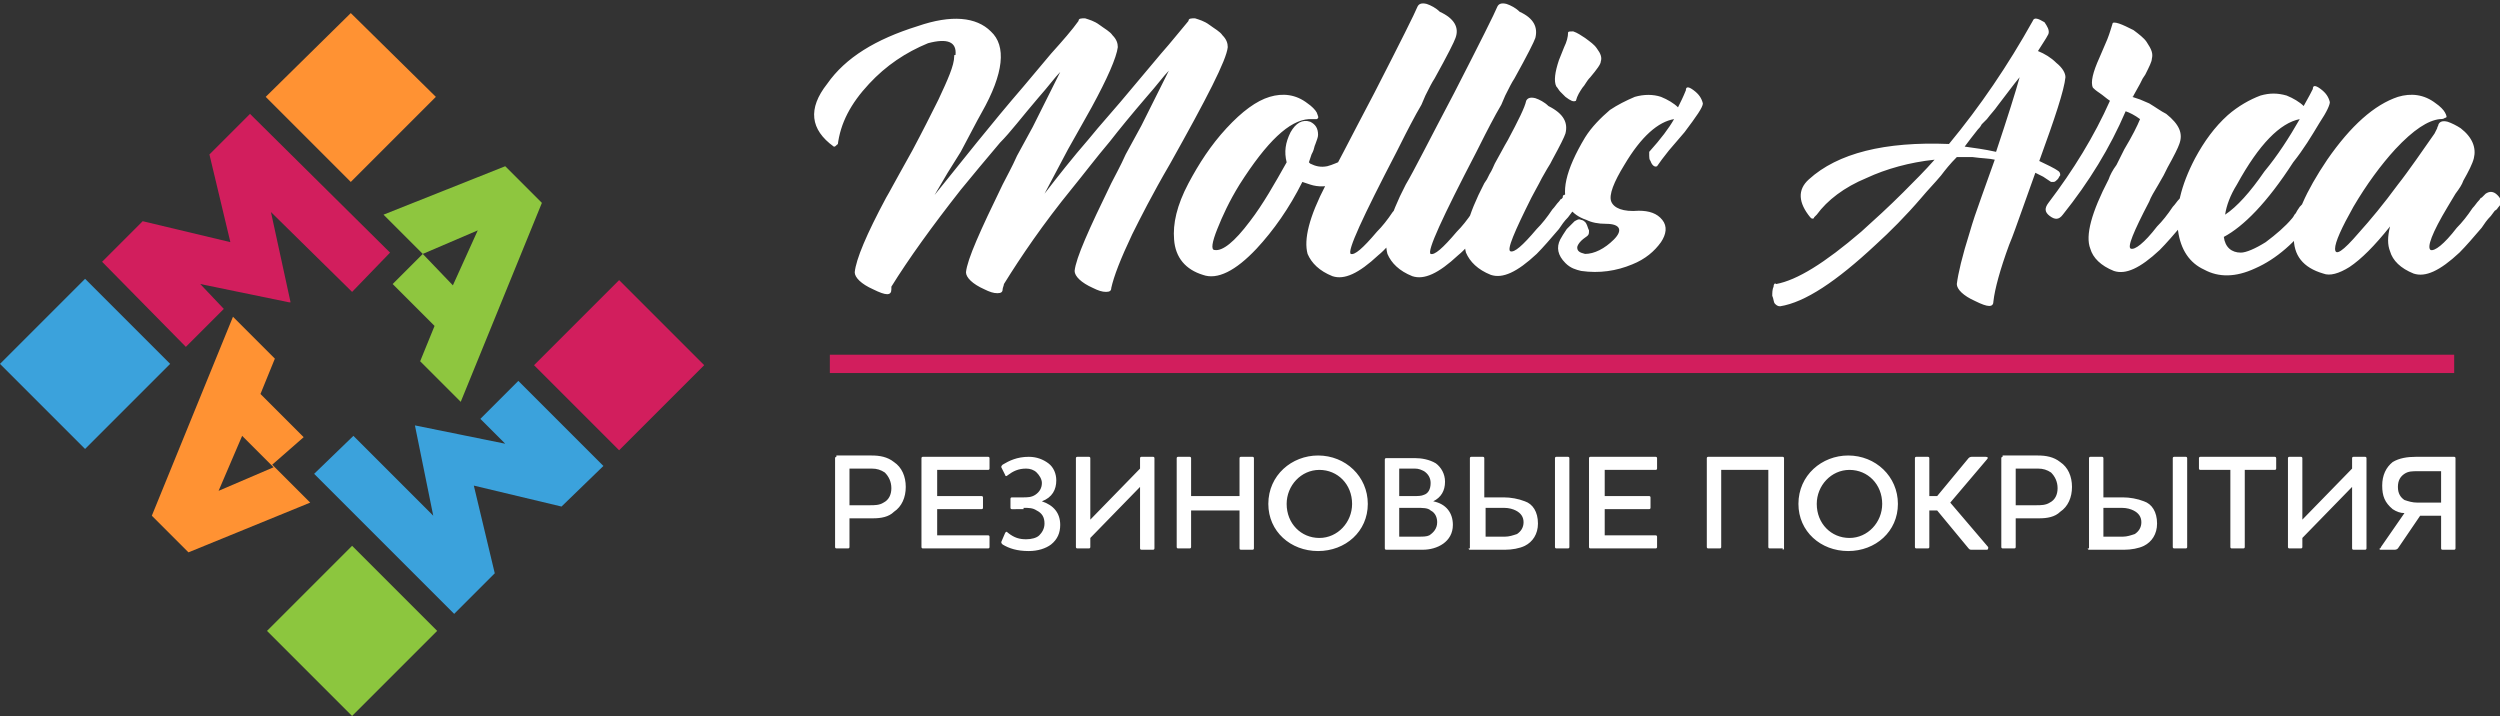 <?xml version="1.0" encoding="utf-8"?>
<!-- Generator: Adobe Illustrator 22.0.1, SVG Export Plug-In . SVG Version: 6.00 Build 0)  -->
<svg version="1.1" id="Layer_1" xmlns="http://www.w3.org/2000/svg" xmlns:xlink="http://www.w3.org/1999/xlink" x="0px" y="0px"
	 viewBox="0 0 191 54.7" style="enable-background:new 0 0 191 54.7;" xml:space="preserve">
<rect x="0" y="0" width="191" height="54.7" fill="#333333" stroke="none"/>
<style type="text/css">
	.st0{fill-rule:evenodd;clip-rule:evenodd;fill:#FF9233;}
	.st1{fill-rule:evenodd;clip-rule:evenodd;fill:#3BA2DC;}
	.st2{fill-rule:evenodd;clip-rule:evenodd;fill:#D21E5D;}
	.st3{fill-rule:evenodd;clip-rule:evenodd;fill:#8CC63E;}
	.st4{fill-rule:evenodd;clip-rule:evenodd;fill:#8EC63F;}
	.st5{fill:#FFFFFF;}
</style>
<polygon class="st0" points="20.3,7.4 26.8,1 33.3,7.4 26.8,13.9 20.3,7.4 "/>
<polygon class="st1" points="0,27.8 6.5,21.3 13,27.8 6.5,34.3 0,27.8 "/>
<polygon class="st2" points="40.8,27.9 47.3,21.4 53.8,27.9 47.3,34.4 40.8,27.9 "/>
<polygon class="st3" points="20.4,48.2 26.9,41.7 33.4,48.2 26.9,54.7 20.4,48.2 "/>
<polygon class="st4" points="30,21.7 33.2,24.9 32.1,27.6 35.2,30.7 41.4,15.5 38.6,12.7 29.3,16.4 32.3,19.4 36.5,17.6 34.6,21.8 
	32.3,19.4 30,21.7 "/>
<polygon class="st2" points="17.1,23.6 15.3,21.7 22.1,23.1 22.2,23.1 20.7,16.2 26.9,22.3 29.8,19.3 19.1,8.7 16,11.8 17.6,18.5 
	10.9,16.9 7.8,20 14.2,26.5 17.1,23.6 "/>
<path class="st0" d="M23.2,33.4l-3.3-3.3l1.1-2.7l-3.2-3.2l-6.2,15.2l2.8,2.8l9.3-3.8l-2.9-2.9L23.2,33.4L23.2,33.4z M20.9,35.7
	l-4.2,1.8l1.8-4.2L20.9,35.7L20.9,35.7z"/>
<polygon class="st1" points="36.7,32 38.6,33.9 31.7,32.5 31.7,32.5 33.1,39.4 27,33.3 24,36.2 34.7,46.9 37.8,43.8 36.2,37.1 
	42.9,38.7 46.1,35.6 39.6,29.1 36.7,32 "/>
<path class="st5" d="M75,8.6c-0.4,0.7-0.9,1.7-1.6,3l-0.5,0.8l-0.5,0.8l-1,1.7c2.1-2.6,4.3-5.4,6.8-8.3l2.1-2.5
	c0.9-1,1.6-1.8,2.1-2.5v0c0-0.2,0.2-0.2,0.5-0.2c0.3,0.1,0.7,0.2,1.1,0.5c0.4,0.3,0.8,0.5,1,0.8c0.3,0.3,0.4,0.6,0.4,0.9
	c-0.1,0.8-0.8,2.4-2,4.6c-0.4,0.7-1,1.8-1.8,3.2l-0.9,1.7l-0.9,1.7c1-1.3,2.1-2.7,3.4-4.2c0.8-1,2-2.3,3.4-4l2.1-2.5
	c0.8-0.9,1.5-1.8,2.1-2.5v0c0-0.2,0.2-0.2,0.5-0.2c0.3,0.1,0.7,0.2,1.1,0.5c0.4,0.3,0.8,0.5,1,0.8c0.3,0.3,0.4,0.6,0.4,0.9
	c-0.1,1-1.6,3.9-4.4,8.9c-1.4,2.4-2.3,4.2-2.9,5.4c-0.9,1.9-1.4,3.2-1.6,4.1c0,0.2-0.1,0.3-0.4,0.3c-0.3,0-0.6-0.1-1-0.3
	c-0.9-0.4-1.4-0.9-1.4-1.3c0.1-1,1.1-3.2,2.8-6.7c0.3-0.6,0.7-1.3,1.1-2.2l0.6-1.1l0.6-1.1c0.9-1.8,1.6-3.2,2.1-4.2
	c-0.4,0.4-0.9,1.1-1.7,2c-1.2,1.4-2.1,2.5-2.8,3.4c-1.1,1.3-2,2.5-2.9,3.6c-2.2,2.7-3.9,5.2-5.2,7.3c0,0.1-0.1,0.3-0.1,0.4
	c0,0.2-0.1,0.3-0.4,0.3c-0.3,0-0.6-0.1-1-0.3c-0.9-0.4-1.4-0.9-1.4-1.3c0.1-1,1.1-3.2,2.8-6.7c0.3-0.6,0.7-1.3,1.1-2.2l0.6-1.1
	l0.6-1.1c0.9-1.8,1.6-3.2,2.1-4.2c-0.4,0.4-0.9,1.1-1.7,2c-1.2,1.4-2.1,2.6-2.9,3.4c-1.1,1.3-2.1,2.5-3,3.6c-2.2,2.8-4,5.3-5.3,7.4
	c0,0,0,0,0,0.1v0.1c0,0.5-0.4,0.5-1.4,0c-0.9-0.4-1.4-0.9-1.4-1.3c0.1-1,0.9-2.9,2.4-5.7c0.3-0.5,0.6-1.1,1-1.8l1-1.8
	c0.8-1.5,1.4-2.7,1.8-3.5l0.2-0.4c0.7-1.5,1.2-2.6,1.2-3.3c0-0.1,0-0.1,0.1-0.1c0.1-1-0.6-1.3-2.1-0.9c-1.7,0.7-3.2,1.7-4.5,3.1
	c-1.4,1.5-2.2,3-2.4,4.7V11l-0.1,0.1c-0.1,0.1-0.1,0.1-0.2,0.1c-1.8-1.3-2-2.9-0.5-4.8C64.6,4.4,66.9,3,70.1,2
	c2.6-0.9,4.5-0.7,5.6,0.4C76.9,3.5,76.7,5.6,75,8.6L75,8.6L75,8.6z M100,9.1c-1.5,0.1-3.2,1.7-5.3,5c-0.8,1.3-1.3,2.4-1.7,3.4
	c-0.4,1-0.5,1.6-0.2,1.6c0.6,0.1,1.5-0.6,2.7-2.2c1-1.3,1.9-2.9,2.8-4.5c-0.2-0.8-0.1-1.5,0.3-2.3c0.4-0.7,0.9-1,1.5-0.8
	c0.4,0.2,0.6,0.5,0.6,1c0,0.2-0.1,0.4-0.2,0.7c-0.1,0.2-0.1,0.4-0.2,0.6l-0.1,0.2v0l-0.2,0.6l0.1,0.1c0.4,0.2,0.8,0.3,1.3,0.2
	c0.4-0.1,0.8-0.3,1.3-0.5c0.2-0.1,0.4-0.2,0.6-0.4c0.4-0.2,0.7-0.2,1,0.2c0.2,0.4,0.2,0.7-0.2,1c-0.8,0.5-1.4,0.8-1.9,1
	c-0.8,0.3-1.5,0.3-2.1,0.1l-0.3-0.1l-0.3-0.1c-1,2-2.2,3.7-3.5,5.1c-1.6,1.7-3,2.4-4.1,2c-1.3-0.4-2.1-1.3-2.2-2.7
	c-0.1-1.2,0.2-2.6,1.1-4.3c0.8-1.5,1.7-2.9,2.9-4.2c1.2-1.3,2.3-2.1,3.3-2.4c1-0.3,2-0.2,2.9,0.5c0.3,0.2,0.6,0.5,0.7,0.7
	c0.1,0.3,0.2,0.4,0,0.5C100.3,9.1,100.2,9.1,100,9.1L100,9.1z M111.2,2.9c-0.1,0.3-0.6,1.3-1.6,3.1c-0.2,0.3-0.4,0.7-0.7,1.3
	l-0.3,0.7l-0.4,0.7c-0.6,1.1-1.1,2.1-1.5,2.9c-2.6,5-3.8,7.6-3.5,7.8c0.3,0.1,0.9-0.4,2-1.7c0.4-0.4,0.8-0.9,1.2-1.5
	c0.2-0.2,0.3-0.4,0.5-0.6c0.1-0.1,0.1-0.2,0.2-0.2c0-0.1,0.1-0.1,0.1-0.2l0.1-0.1c0.3-0.3,0.6-0.2,0.9,0.1c0.3,0.3,0.4,0.6,0.1,0.9
	c-0.1,0.1-0.2,0.2-0.3,0.3l-0.3,0.4c-0.3,0.3-0.5,0.6-0.7,0.9c-0.6,0.7-1.2,1.4-1.7,1.8c-1.5,1.4-2.6,1.9-3.5,1.6
	c-1-0.4-1.6-1-1.9-1.7c-0.3-1.1,0.1-2.8,1.4-5.3c0.6-1,1.8-3.4,3.7-7c2-3.9,3.1-6.1,3.3-6.6c0.1-0.2,0.3-0.3,0.7-0.2
	c0.3,0.1,0.7,0.3,1,0.6C111.1,1.4,111.5,2.1,111.2,2.9L111.2,2.9z M117.3,2.9c-0.1,0.3-0.6,1.3-1.6,3.1c-0.2,0.3-0.4,0.7-0.7,1.3
	l-0.3,0.7l-0.4,0.7c-0.6,1.1-1.1,2.1-1.5,2.9c-2.6,5-3.8,7.6-3.5,7.8c0.3,0.1,0.9-0.4,2-1.7c0.4-0.4,0.8-0.9,1.2-1.5
	c0.2-0.2,0.3-0.4,0.5-0.6c0.1-0.1,0.1-0.2,0.2-0.2c0-0.1,0.1-0.1,0.1-0.2l0.1-0.1c0.3-0.3,0.6-0.2,0.9,0.1c0.3,0.3,0.4,0.6,0.1,0.9
	c-0.1,0.1-0.2,0.2-0.3,0.3l-0.3,0.4c-0.3,0.3-0.5,0.6-0.7,0.9c-0.6,0.7-1.2,1.4-1.7,1.8c-1.5,1.4-2.6,1.9-3.5,1.6
	c-1-0.4-1.6-1-1.9-1.7c-0.3-1.1,0.1-2.8,1.4-5.3c0.6-1,1.8-3.4,3.7-7c2-3.9,3.1-6.1,3.3-6.6c0.1-0.2,0.3-0.3,0.7-0.2
	c0.3,0.1,0.7,0.3,1,0.6C117.2,1.4,117.5,2.1,117.3,2.9L117.3,2.9z M119.6,10.2c-0.1,0.3-0.4,0.9-1,2c-0.1,0.2-0.2,0.4-0.4,0.7
	l-0.4,0.7c-0.3,0.6-0.6,1.1-0.8,1.5c-1.3,2.6-1.9,4-1.6,4.1c0.3,0.1,0.9-0.4,2-1.7c0.4-0.4,0.8-0.9,1.2-1.5c0.2-0.2,0.3-0.4,0.5-0.6
	c0.1-0.1,0.1-0.2,0.2-0.2c0.1-0.1,0.1-0.1,0.1-0.2c0-0.1,0.1-0.1,0.1-0.1c0.1-0.1,0.3-0.1,0.4-0.1c0.2,0,0.3,0.1,0.4,0.2
	c0.4,0.3,0.4,0.6,0.1,0.9c-0.1,0.1-0.2,0.2-0.3,0.3l-0.3,0.4c-0.3,0.3-0.5,0.6-0.7,0.9c-0.6,0.7-1.2,1.4-1.7,1.9
	c-1.5,1.4-2.6,1.9-3.5,1.6c-1-0.4-1.6-1-1.9-1.7c-0.3-1.1,0.1-2.8,1.4-5.3l0.2-0.3l0.2-0.4c0.2-0.3,0.3-0.6,0.4-0.8
	c0.4-0.7,0.7-1.3,1-1.8c0.8-1.5,1.3-2.5,1.4-3c0.1-0.2,0.3-0.3,0.7-0.2c0.3,0.1,0.7,0.3,1,0.6C119.5,8.7,119.8,9.4,119.6,10.2
	L119.6,10.2z M122.3,4.7c0,0.2-0.3,0.6-0.8,1.2c-0.3,0.3-0.4,0.6-0.6,0.8c-0.2,0.3-0.4,0.6-0.5,1c-0.2,0.1-0.4,0-0.8-0.3
	c-0.1-0.1-0.3-0.3-0.4-0.4c-0.1-0.1-0.2-0.3-0.3-0.4c-0.2-0.4-0.1-1.1,0.2-2l0.2-0.5l0.2-0.5c0.2-0.4,0.3-0.8,0.3-1.1
	c0-0.1,0.1-0.1,0.4-0.1c0.3,0.1,0.6,0.3,0.9,0.5c0.4,0.3,0.7,0.5,0.9,0.8C122.3,4.1,122.4,4.4,122.3,4.7L122.3,4.7z M127.9,9.1
	c-1.2,0.2-2.5,1.3-3.8,3.5c-0.8,1.3-1.2,2.3-1,2.8c0.2,0.5,0.9,0.8,2.1,0.7c0.8,0,1.4,0.2,1.8,0.7c0.4,0.5,0.3,1.1-0.1,1.7
	c-0.5,0.7-1.2,1.3-2.2,1.7c-1.2,0.5-2.5,0.7-3.9,0.5h0c-0.4-0.1-0.8-0.2-1.2-0.6c-0.6-0.6-0.7-1.2-0.4-1.8c0.1-0.2,0.3-0.5,0.5-0.8
	l0.3-0.3l0.3-0.3c0.2-0.1,0.3-0.2,0.5-0.1c0.1,0,0.3,0.1,0.4,0.3c0.1,0.2,0.1,0.3,0.2,0.5c0,0.2,0,0.3-0.1,0.4
	c-0.1,0.1-0.3,0.2-0.5,0.4c-0.2,0.2-0.3,0.4-0.3,0.5c0,0.3,0.2,0.4,0.6,0.5c0.7,0,1.5-0.4,2.2-1.1c0.7-0.7,0.5-1.2-0.6-1.2
	c-0.6,0-1.1-0.1-1.5-0.3c-0.6-0.2-1-0.5-1.3-0.9c-0.7-1.1-0.3-2.9,1.2-5.4c0.5-0.8,1.2-1.5,1.9-2.1c0.6-0.4,1.2-0.7,1.9-1
	c0.7-0.2,1.4-0.2,2,0c0.5,0.2,1,0.5,1.3,0.8c0.2-0.4,0.4-0.8,0.6-1.3c0-0.3,0.2-0.3,0.6,0c0.4,0.3,0.6,0.6,0.7,1
	c0,0.3-0.5,1-1.4,2.2l-0.6,0.7l-0.6,0.7c-0.4,0.5-0.7,0.9-0.9,1.2c-0.2,0.1-0.4-0.1-0.5-0.4c-0.1-0.1-0.1-0.3-0.1-0.4
	c0-0.1,0-0.3,0-0.3C126.9,10.6,127.5,9.8,127.9,9.1L127.9,9.1z M156.5,2.6c-0.2,0.4-0.5,0.8-0.8,1.3c0.5,0.2,1,0.5,1.4,0.9
	c0.5,0.4,0.7,0.8,0.7,1.1c-0.1,1-0.8,3.1-2,6.4c0.6,0.3,1.1,0.5,1.5,0.8c0.1,0.1,0.1,0.2,0.1,0.3c-0.1,0.1-0.1,0.2-0.2,0.3
	c-0.1,0.1-0.2,0.2-0.3,0.2c-0.1,0-0.2,0-0.2,0l-0.6-0.4l-0.6-0.3l-0.5,1.4l-0.5,1.4c-0.4,1.1-0.7,2-1,2.7c-0.7,1.9-1.1,3.4-1.2,4.3
	c0,0.5-0.4,0.5-1.4,0c-0.9-0.4-1.4-0.9-1.4-1.3c0.1-0.8,0.4-2.1,1-4c0.2-0.7,0.5-1.6,0.9-2.7l0.5-1.4l0.5-1.4
	c-0.4-0.1-1-0.1-1.7-0.2l-0.6,0h-0.6c-0.5,0.5-0.9,1-1.2,1.4c-0.5,0.6-1,1.1-1.5,1.7c-1.2,1.4-2.4,2.6-3.5,3.6
	c-3,2.8-5.4,4.4-7.3,4.7c-0.2,0-0.3-0.1-0.4-0.2c-0.1-0.1-0.1-0.4-0.2-0.6c0-0.2,0-0.5,0.1-0.7c0-0.2,0.1-0.3,0.2-0.2
	c1.6-0.3,3.7-1.6,6.5-4c1-0.9,2.1-1.9,3.2-3c0.9-0.9,1.7-1.7,2.4-2.5c-1.9,0.2-3.7,0.7-5.2,1.4c-1.7,0.7-3,1.7-3.8,2.8l-0.1,0.1
	l-0.1,0.1c0,0.1-0.1,0.1-0.1,0.1c-0.1,0-0.1,0-0.2-0.1c-0.9-1.1-1-2.1-0.1-2.9c2.2-2,5.8-2.9,10.7-2.7c2.4-2.9,4.5-6,6.4-9.4
	c0.1-0.3,0.4-0.2,0.9,0.1C156.4,2,156.6,2.3,156.5,2.6L156.5,2.6z M154.3,5.9c-0.5,0.6-1,1.3-1.7,2.2c-0.2,0.3-0.5,0.6-0.8,1
	l-0.4,0.4c-0.1,0.2-0.2,0.3-0.3,0.4c-0.4,0.5-0.7,0.9-1,1.3c0.7,0.1,1.5,0.2,2.4,0.4C153.4,8.9,154,7,154.3,5.9L154.3,5.9z
	 M164.4,4.5c0,0.2-0.2,0.6-0.5,1.2L163.7,6l-0.2,0.4L163,7.3c0,0.1-0.1,0.1-0.1,0.1l0.3,0.1l0.3,0.1c0.2,0.1,0.5,0.2,0.7,0.3
	c0.5,0.3,0.9,0.6,1.3,0.8c1,0.8,1.3,1.5,1,2.3c-0.1,0.3-0.4,0.9-0.9,1.8l-0.3,0.6l-0.4,0.7c-0.3,0.5-0.6,1-0.7,1.3
	c-1.2,2.3-1.7,3.5-1.4,3.6c0.3,0.1,1-0.4,2-1.7c0.4-0.4,0.8-0.9,1.2-1.5c0.2-0.2,0.3-0.4,0.5-0.6c0.1-0.1,0.1-0.2,0.2-0.2
	c0-0.1,0.1-0.1,0.1-0.2l0.1-0.1l0.1-0.1c0.3-0.2,0.6-0.2,0.9,0.1c0.4,0.3,0.4,0.6,0.1,0.9c-0.1,0.1-0.1,0.2-0.3,0.3l-0.3,0.4
	c-0.3,0.3-0.5,0.6-0.7,0.9c-0.6,0.7-1.2,1.4-1.7,1.9c-1.5,1.4-2.6,1.9-3.5,1.6c-1-0.4-1.6-1-1.8-1.7c-0.4-1,0.1-2.8,1.4-5.3
	c0.1-0.3,0.3-0.7,0.6-1.1l0.3-0.6l0.3-0.6c0.6-1,1-1.8,1.2-2.3c-0.4-0.3-0.8-0.5-1.1-0.6c-1.2,2.8-2.8,5.4-4.8,7.9
	c-0.3,0.4-0.6,0.4-1,0.1c-0.4-0.3-0.4-0.6-0.1-1c1.9-2.5,3.5-5.1,4.7-7.8c0,0,0,0,0,0c-0.3-0.2-0.5-0.4-0.8-0.6
	c-0.3-0.2-0.4-0.3-0.5-0.4c-0.2-0.4,0-1.2,0.5-2.3l0.3-0.7l0.3-0.7c0.2-0.5,0.3-0.9,0.4-1.2c0-0.1,0.2-0.1,0.5,0
	c0.3,0.1,0.7,0.3,1.1,0.5c0.4,0.3,0.8,0.6,1,0.9C164.4,3.8,164.5,4.1,164.4,4.5L164.4,4.5z M169.9,18.1c0.1,0.8,0.6,1.2,1.3,1.2
	c0.4,0,1.1-0.3,1.9-0.8c0.8-0.6,1.5-1.2,2-1.8c0,0,0.1-0.1,0.2-0.3c0.1-0.1,0.1-0.1,0.2-0.3l0.2-0.3c0.5-0.5,0.7-0.8,0.7-0.8
	c0.1-0.2,0.3-0.3,0.5-0.3c0.2,0,0.4,0,0.5,0.2c0.3,0.3,0.4,0.6,0.1,0.9c-0.1,0.1-0.2,0.2-0.3,0.4l-0.2,0.2l-0.2,0.2
	c-1.4,1.9-2.9,3.2-4.5,3.9c-1.5,0.7-2.8,0.7-3.9,0.1c-1.1-0.5-1.8-1.5-2-3c-0.2-1.6,0.2-3.4,1.3-5.5c0.7-1.3,1.5-2.4,2.5-3.3
	c0.8-0.7,1.7-1.2,2.5-1.5c0.7-0.2,1.3-0.2,2,0c0.5,0.2,1,0.5,1.3,0.8c0.4-0.7,0.6-1.1,0.7-1.3c0-0.3,0.2-0.3,0.6,0
	c0.4,0.3,0.6,0.6,0.7,1c0,0.2-0.2,0.7-0.8,1.6c-0.6,1-1.2,2-2,3C173.2,15.5,171.4,17.3,169.9,18.1L169.9,18.1z M175.7,9.1
	c-1.5,0.3-3.1,1.9-4.8,5c-0.5,0.8-0.8,1.6-0.9,2.3c0.9-0.6,1.9-1.7,3-3.3C174,11.9,174.9,10.5,175.7,9.1L175.7,9.1z M186.4,9.1
	c-0.9,0.1-2,0.8-3.4,2.3c-1.1,1.2-2.2,2.7-3.2,4.4c-0.9,1.6-1.4,2.7-1.4,3.2c0,0.6,0.6,0.2,1.8-1.2c0.9-1,1.9-2.2,3-3.7
	c0.4-0.5,0.9-1.2,1.4-1.9l0.7-1l0.7-1l0.2-0.4c0-0.1,0.1-0.2,0.1-0.3c0.1-0.2,0.3-0.3,0.7-0.2c0.3,0.1,0.7,0.3,1,0.5
	c0.9,0.7,1.2,1.5,1,2.3c-0.1,0.4-0.4,1-0.8,1.7c-0.1,0.3-0.3,0.6-0.6,1l-0.6,1c-1.2,2-1.6,3.1-1.3,3.3c0.3,0.1,1-0.4,2-1.7
	c0.4-0.4,0.8-0.9,1.2-1.5c0.2-0.2,0.3-0.4,0.5-0.6c0.1-0.1,0.1-0.2,0.2-0.2l0.1-0.1l0.1-0.1l0.1-0.1c0.3-0.2,0.6-0.2,0.9,0.1
	c0.3,0.3,0.4,0.6,0.1,0.9c-0.1,0.1-0.1,0.2-0.3,0.3l-0.3,0.4c-0.3,0.3-0.5,0.6-0.7,0.9c-0.6,0.7-1.2,1.4-1.7,1.9
	c-1.5,1.4-2.6,1.9-3.5,1.6c-1-0.4-1.6-1-1.8-1.7c-0.2-0.5-0.2-1.1,0-1.9c-1.2,1.5-2.2,2.5-3.1,3.1c-0.8,0.5-1.5,0.7-2,0.5
	c-3.1-0.9-3-3.8,0.3-8.7c1.8-2.6,3.6-4.2,5.4-4.8c1-0.3,2-0.2,2.9,0.5c0.3,0.2,0.6,0.5,0.7,0.7c0.1,0.2,0.2,0.4,0,0.4
	C186.7,9.1,186.5,9.1,186.4,9.1L186.4,9.1z"/>
<path class="st5" d="M68.1,37.3c0,0.5-0.2,0.9-0.6,1.1c-0.3,0.2-0.7,0.2-1,0.2h-1.6v-2.8h1.7c0.4,0,0.7,0.1,1,0.3
	C67.9,36.4,68.1,36.8,68.1,37.3L68.1,37.3z M63.9,34.9c-0.1,0-0.1,0.1-0.1,0.1v6.8c0,0.1,0.1,0.1,0.1,0.1h0.9c0.1,0,0.1-0.1,0.1-0.1
	v-2.2h1.8c0.6,0,1.2-0.1,1.6-0.5c0.6-0.4,0.9-1.1,0.9-1.9c0-0.8-0.3-1.5-0.9-1.9c-0.5-0.4-1.1-0.5-1.7-0.5H63.9L63.9,34.9z
	 M70.5,34.9c-0.1,0-0.1,0.1-0.1,0.1v6.8c0,0.1,0.1,0.1,0.1,0.1h5c0.1,0,0.1-0.1,0.1-0.1v-0.8c0-0.1-0.1-0.1-0.1-0.1h-3.9v-2H75
	c0.1,0,0.1-0.1,0.1-0.1V38c0-0.1-0.1-0.1-0.1-0.1h-3.4v-2h3.9c0.1,0,0.1-0.1,0.1-0.1V35c0-0.1-0.1-0.1-0.1-0.1H70.5L70.5,34.9z
	 M78.2,38.8c0.4,0,0.7,0,1,0.2c0.4,0.2,0.6,0.5,0.6,1c0,0.4-0.2,0.7-0.4,0.9c-0.2,0.2-0.6,0.3-1,0.3c-0.5,0-0.9-0.1-1.4-0.5
	c-0.1-0.1-0.1-0.1-0.2,0l-0.3,0.7c0,0.1,0,0.1,0.1,0.2c0.5,0.3,1.1,0.5,2,0.5c0.7,0,1.3-0.2,1.7-0.5c0.5-0.4,0.7-0.9,0.7-1.5
	c0-0.9-0.5-1.5-1.4-1.8c0.8-0.3,1.1-0.9,1.1-1.6c0-0.5-0.2-1-0.6-1.3c-0.4-0.3-0.9-0.5-1.5-0.5c-0.9,0-1.5,0.3-2,0.6
	c-0.1,0.1-0.1,0.1-0.1,0.2l0.3,0.6c0,0.1,0.1,0.1,0.2,0c0.4-0.3,0.8-0.5,1.4-0.5c0.3,0,0.6,0.1,0.8,0.3c0.2,0.2,0.4,0.5,0.4,0.8
	c0,0.4-0.2,0.7-0.5,0.9c-0.3,0.2-0.6,0.2-1,0.2h-0.8c-0.1,0-0.1,0.1-0.1,0.1v0.7c0,0.1,0.1,0.1,0.1,0.1H78.2L78.2,38.8z M87.1,41.9
	c0,0.1,0.1,0.1,0.1,0.1h0.9c0.1,0,0.1-0.1,0.1-0.1V35c0-0.1-0.1-0.1-0.1-0.1h-0.9c-0.1,0-0.1,0.1-0.1,0.1v0.8l-3.8,3.9V35
	c0-0.1-0.1-0.1-0.1-0.1h-0.9c-0.1,0-0.1,0.1-0.1,0.1v6.8c0,0.1,0.1,0.1,0.1,0.1h0.9c0.1,0,0.1-0.1,0.1-0.1v-0.7l3.8-3.9V41.9
	L87.1,41.9z M94.8,34.9c-0.1,0-0.1,0.1-0.1,0.1v2.9h-3.7V35c0-0.1-0.1-0.1-0.1-0.1h-0.9c-0.1,0-0.1,0.1-0.1,0.1v6.8
	c0,0.1,0.1,0.1,0.1,0.1h0.9c0.1,0,0.1-0.1,0.1-0.1V39h3.7v2.9c0,0.1,0.1,0.1,0.1,0.1h0.9c0.1,0,0.1-0.1,0.1-0.1V35
	c0-0.1-0.1-0.1-0.1-0.1H94.8L94.8,34.9z M104.5,38.5c0-2.1-1.7-3.7-3.8-3.7c-2,0-3.8,1.5-3.8,3.7c0,2.1,1.7,3.6,3.8,3.6
	C102.8,42.1,104.5,40.6,104.5,38.5L104.5,38.5z M103.3,38.5c0,1.4-1.1,2.6-2.5,2.6c-1.4,0-2.5-1.1-2.5-2.6c0-1.4,1.1-2.6,2.5-2.6
	C102.2,35.9,103.3,37,103.3,38.5L103.3,38.5z M111,40.1c0-0.9-0.5-1.6-1.5-1.8v0c0.6-0.3,0.9-0.8,0.9-1.5c0-0.6-0.3-1.1-0.7-1.4
	c-0.5-0.3-1.1-0.4-1.6-0.4h-2.2c-0.1,0-0.1,0.1-0.1,0.1v6.8c0,0.1,0.1,0.1,0.1,0.1h2.8C109.8,42,111,41.4,111,40.1L111,40.1z
	 M109.3,36.9c0,0.5-0.2,0.8-0.5,0.9c-0.2,0.1-0.5,0.1-0.8,0.1h-1.1v-2.1h1.2c0.3,0,0.5,0.1,0.7,0.2
	C109.1,36.2,109.3,36.5,109.3,36.9L109.3,36.9z M109.8,39.9c0,0.5-0.3,0.8-0.6,1c-0.2,0.1-0.5,0.1-0.8,0.1h-1.5v-2.2h1.3
	c0.5,0,0.9,0,1.1,0.2C109.7,39.2,109.8,39.6,109.8,39.9L109.8,39.9z M118.9,34.9c-0.1,0-0.1,0.1-0.1,0.1v6.8c0,0.1,0.1,0.1,0.1,0.1
	h0.9c0.1,0,0.1-0.1,0.1-0.1V35c0-0.1-0.1-0.1-0.1-0.1H118.9L118.9,34.9z M112.2,41.9c0,0.1,0.1,0.1,0.1,0.1h2.7
	c0.5,0,1.1-0.1,1.5-0.3c0.6-0.3,1-0.9,1-1.7c0-0.9-0.4-1.5-1-1.7c-0.5-0.2-1.1-0.3-1.6-0.3h-1.5V35c0-0.1-0.1-0.1-0.1-0.1h-0.9
	c-0.1,0-0.1,0.1-0.1,0.1V41.9L112.2,41.9z M116.4,39.9c0,0.4-0.2,0.7-0.5,0.9c-0.3,0.1-0.6,0.2-0.9,0.2h-1.5v-2.2h1.4
	c0.4,0,0.7,0.1,0.9,0.2C116.2,39.2,116.4,39.5,116.4,39.9L116.4,39.9z M121.5,34.9c-0.1,0-0.1,0.1-0.1,0.1v6.8
	c0,0.1,0.1,0.1,0.1,0.1h5c0.1,0,0.1-0.1,0.1-0.1v-0.8c0-0.1-0.1-0.1-0.1-0.1h-3.9v-2h3.4c0.1,0,0.1-0.1,0.1-0.1V38
	c0-0.1-0.1-0.1-0.1-0.1h-3.4v-2h3.9c0.1,0,0.1-0.1,0.1-0.1V35c0-0.1-0.1-0.1-0.1-0.1H121.5L121.5,34.9z M136.2,42
	c0.1,0,0.1-0.1,0.1-0.1V35c0-0.1-0.1-0.1-0.1-0.1h-5.7c-0.1,0-0.1,0.1-0.1,0.1v6.8c0,0.1,0.1,0.1,0.1,0.1h0.9c0.1,0,0.1-0.1,0.1-0.1
	v-5.9h3.6v5.9c0,0.1,0.1,0.1,0.1,0.1H136.2L136.2,42z M145,38.5c0-2.1-1.7-3.7-3.8-3.7c-2,0-3.8,1.5-3.8,3.7c0,2.1,1.7,3.6,3.8,3.6
	C143.3,42.1,145,40.6,145,38.5L145,38.5z M143.8,38.5c0,1.4-1.1,2.6-2.5,2.6s-2.5-1.1-2.5-2.6c0-1.4,1.1-2.6,2.5-2.6
	S143.8,37,143.8,38.5L143.8,38.5z M150.7,34.9c-0.1,0-0.2,0-0.3,0.1l-2.4,2.9h-0.6V35c0-0.1-0.1-0.1-0.1-0.1h-0.9
	c-0.1,0-0.1,0.1-0.1,0.1v6.8c0,0.1,0.1,0.1,0.1,0.1h0.9c0.1,0,0.1-0.1,0.1-0.1V39h0.6l2.4,2.9c0.1,0.1,0.1,0.1,0.3,0.1h1.1
	c0.1,0,0.1-0.1,0.1-0.2l-2.9-3.4l2.8-3.3c0.1-0.1,0.1-0.2-0.1-0.2H150.7L150.7,34.9z M157.2,37.3c0,0.5-0.2,0.9-0.6,1.1
	c-0.3,0.2-0.7,0.2-1,0.2H154v-2.8h1.7c0.4,0,0.7,0.1,1,0.3C157,36.4,157.2,36.8,157.2,37.3L157.2,37.3z M153,34.9
	c-0.1,0-0.1,0.1-0.1,0.1v6.8c0,0.1,0.1,0.1,0.1,0.1h0.9c0.1,0,0.1-0.1,0.1-0.1v-2.2h1.8c0.6,0,1.2-0.1,1.6-0.5
	c0.6-0.4,0.9-1.1,0.9-1.9c0-0.8-0.3-1.5-0.9-1.9c-0.5-0.4-1.1-0.5-1.7-0.5H153L153,34.9z M166.1,34.9c-0.1,0-0.1,0.1-0.1,0.1v6.8
	c0,0.1,0.1,0.1,0.1,0.1h0.9c0.1,0,0.1-0.1,0.1-0.1V35c0-0.1-0.1-0.1-0.1-0.1H166.1L166.1,34.9z M159.5,41.9c0,0.1,0.1,0.1,0.1,0.1
	h2.7c0.5,0,1.1-0.1,1.5-0.3c0.6-0.3,1-0.9,1-1.7c0-0.9-0.4-1.5-1-1.7c-0.5-0.2-1.1-0.3-1.6-0.3h-1.5V35c0-0.1-0.1-0.1-0.1-0.1h-0.9
	c-0.1,0-0.1,0.1-0.1,0.1V41.9L159.5,41.9z M163.6,39.9c0,0.4-0.2,0.7-0.5,0.9c-0.3,0.1-0.6,0.2-0.9,0.2h-1.5v-2.2h1.4
	c0.4,0,0.7,0.1,0.9,0.2C163.4,39.2,163.6,39.5,163.6,39.9L163.6,39.9z M168.1,34.9c-0.1,0-0.1,0.1-0.1,0.1v0.8
	c0,0.1,0.1,0.1,0.1,0.1h2.3v5.9c0,0.1,0.1,0.1,0.1,0.1h0.9c0.1,0,0.1-0.1,0.1-0.1v-5.9h2.3c0.1,0,0.1-0.1,0.1-0.1V35
	c0-0.1-0.1-0.1-0.1-0.1H168.1L168.1,34.9z M179.7,41.9c0,0.1,0.1,0.1,0.1,0.1h0.9c0.1,0,0.1-0.1,0.1-0.1V35c0-0.1-0.1-0.1-0.1-0.1
	h-0.9c-0.1,0-0.1,0.1-0.1,0.1v0.8l-3.8,3.9V35c0-0.1-0.1-0.1-0.1-0.1h-0.9c-0.1,0-0.1,0.1-0.1,0.1v6.8c0,0.1,0.1,0.1,0.1,0.1h0.9
	c0.1,0,0.1-0.1,0.1-0.1v-0.7l3.8-3.9V41.9L179.7,41.9z M182.8,38.9c0.3,0.2,0.6,0.3,0.9,0.3l-1.8,2.6c0,0.1-0.1,0.1-0.1,0.1
	c0,0.1,0,0.1,0.1,0.1h1c0.1,0,0.2,0,0.3-0.1l1.7-2.5h1.6v2.5c0,0.1,0.1,0.1,0.1,0.1h0.9c0.1,0,0.1-0.1,0.1-0.1V35
	c0-0.1-0.1-0.1-0.1-0.1h-2.9c-0.7,0-1.3,0.1-1.8,0.4c-0.5,0.4-0.8,1-0.8,1.8C182,37.9,182.2,38.4,182.8,38.9L182.8,38.9z
	 M186.5,35.9v2.5h-1.8c-0.4,0-0.7-0.1-1-0.2c-0.3-0.2-0.5-0.5-0.5-1c0-0.5,0.2-0.8,0.5-1c0.3-0.2,0.6-0.2,1-0.2H186.5L186.5,35.9z"
	/>
<polygon class="st2" points="63.4,27.1 187.5,27.1 187.5,28.5 63.4,28.5 63.4,27.1 "/>
</svg>
